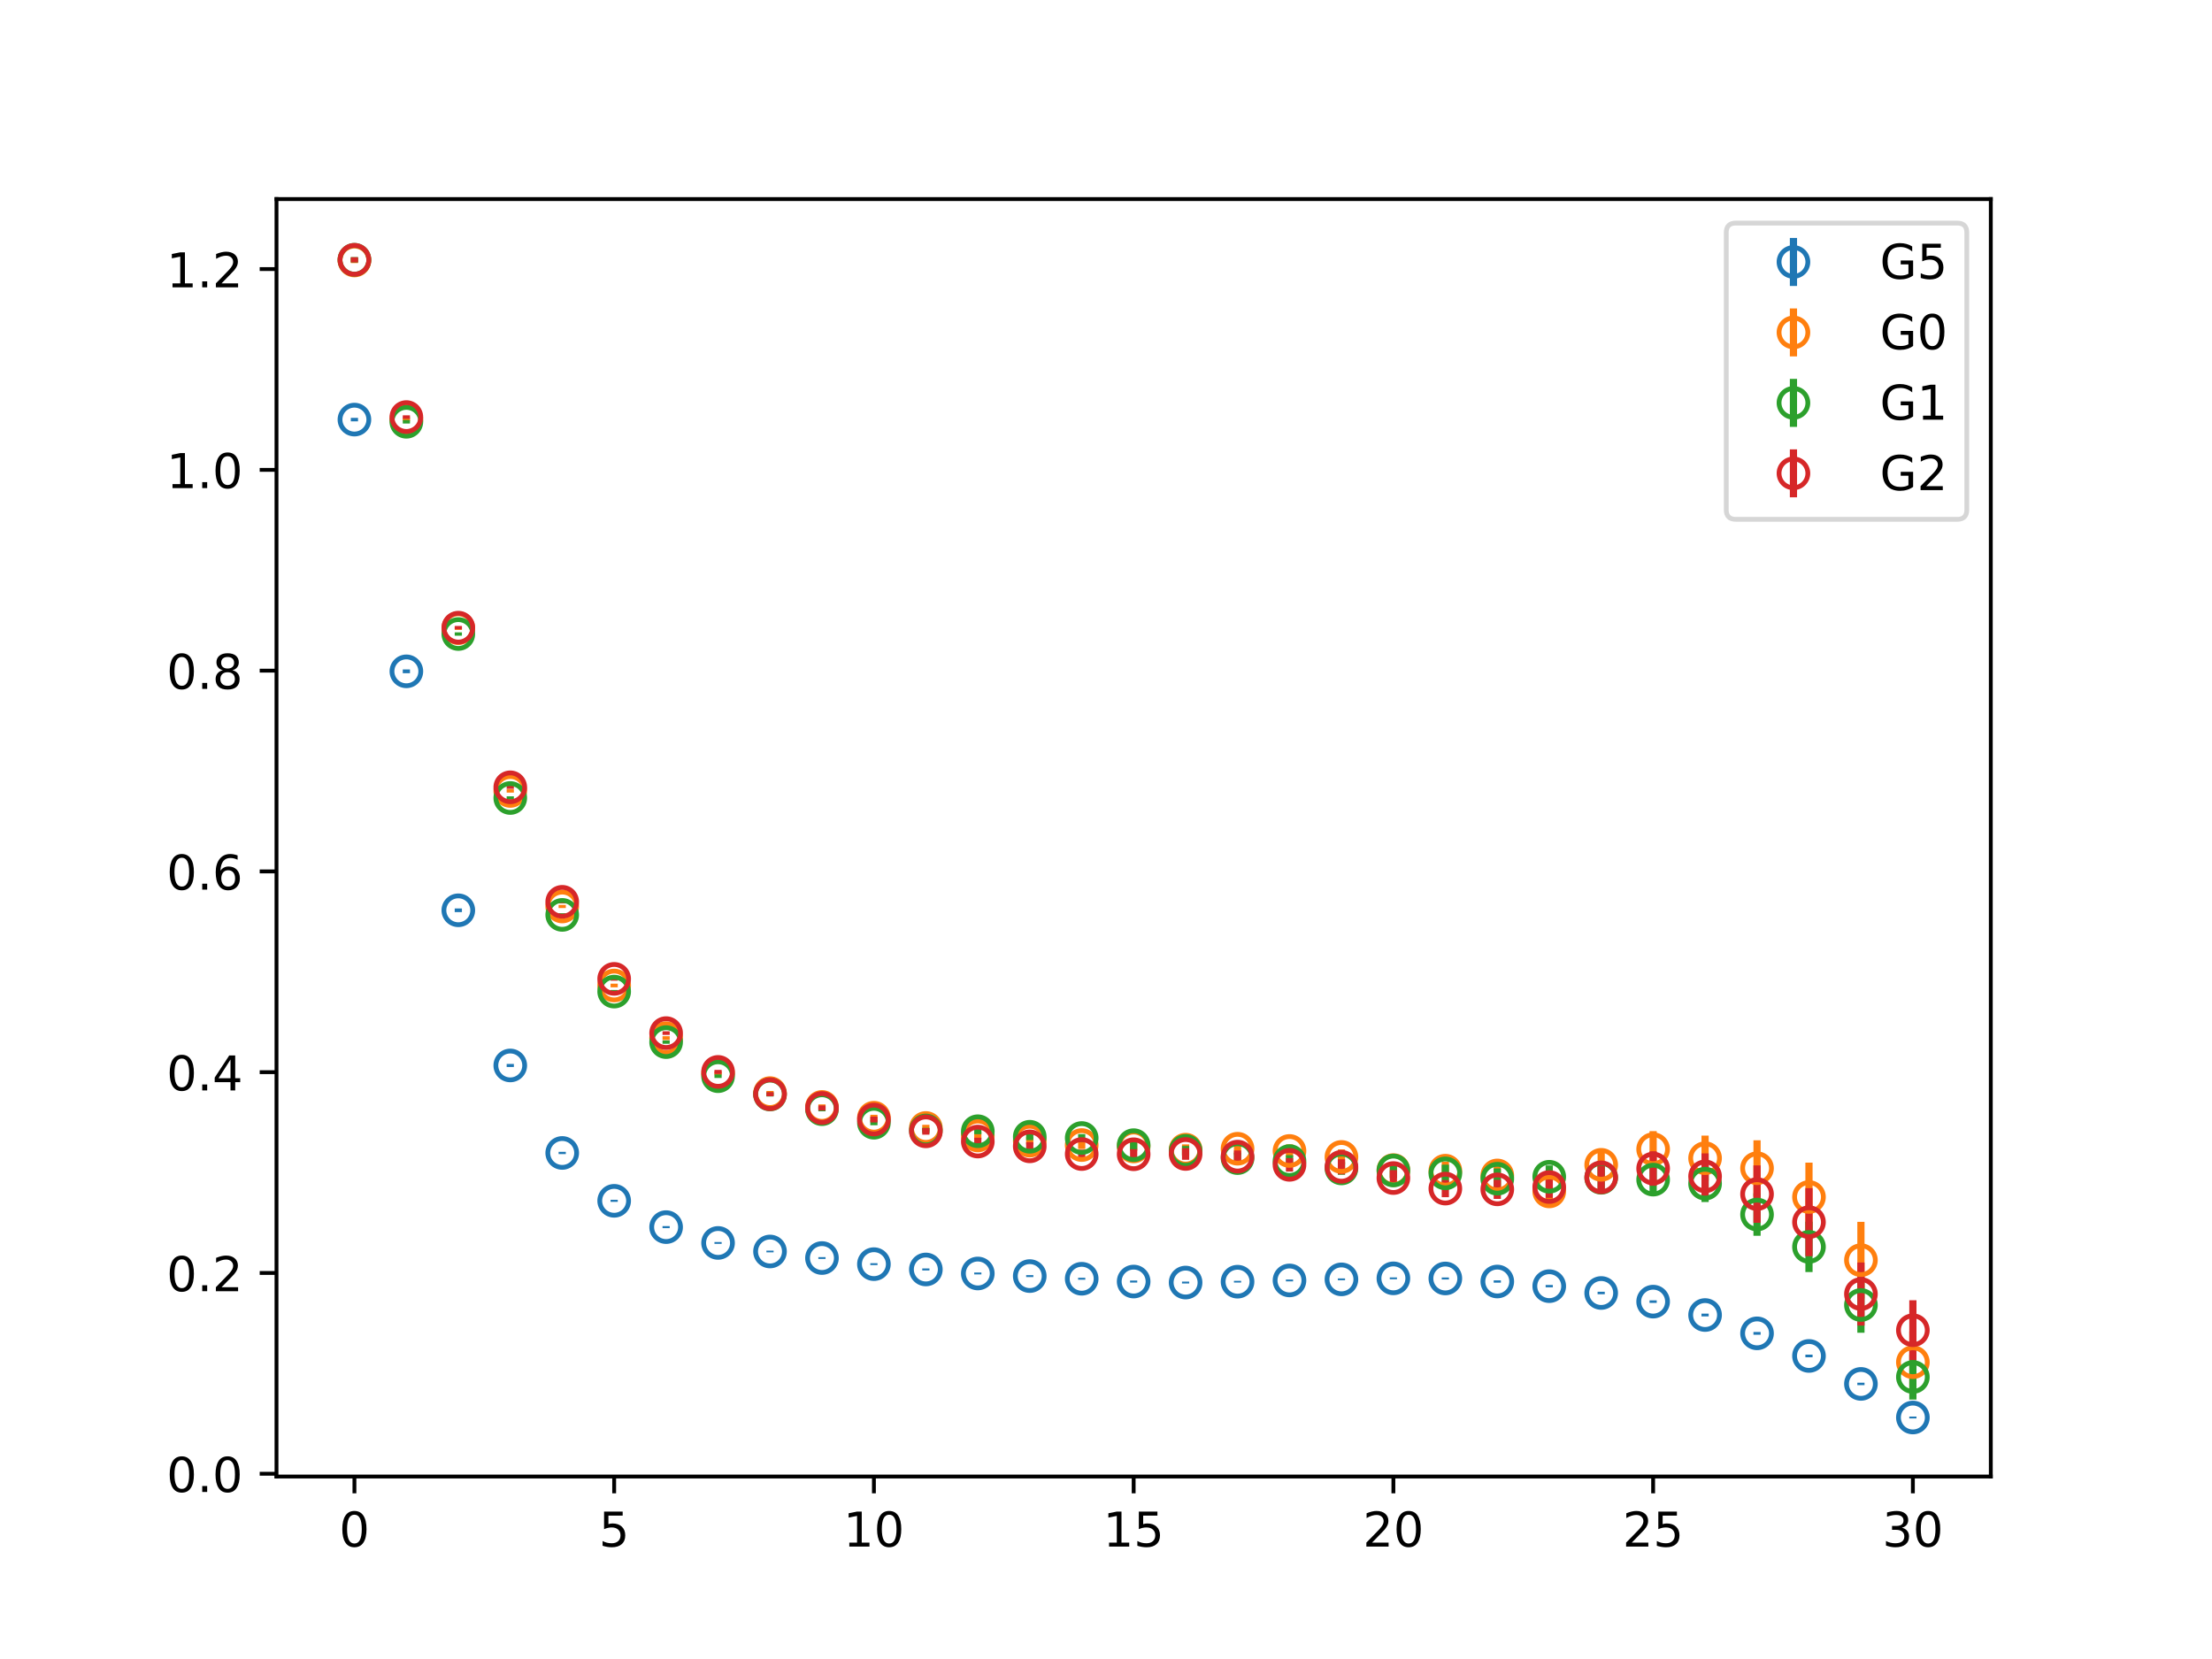 <?xml version="1.0" encoding="utf-8" standalone="no"?>
<!DOCTYPE svg PUBLIC "-//W3C//DTD SVG 1.1//EN"
  "http://www.w3.org/Graphics/SVG/1.1/DTD/svg11.dtd">
<!-- Created with matplotlib (https://matplotlib.org/) -->
<svg height="345.6pt" version="1.1" viewBox="0 0 460.8 345.6" width="460.8pt" xmlns="http://www.w3.org/2000/svg" xmlns:xlink="http://www.w3.org/1999/xlink">
 <defs>
  <style type="text/css">
*{stroke-linecap:butt;stroke-linejoin:round;}
  </style>
 </defs>
 <g id="figure_1">
  <g id="patch_1">
   <path d="M 0 345.6 
L 460.8 345.6 
L 460.8 0 
L 0 0 
z
" style="fill:#ffffff;"/>
  </g>
  <g id="axes_1">
   <g id="patch_2">
    <path d="M 57.6 307.584 
L 414.72 307.584 
L 414.72 41.472 
L 57.6 41.472 
z
" style="fill:#ffffff;"/>
   </g>
   <g id="matplotlib.axis_1">
    <g id="xtick_1">
     <g id="line2d_1">
      <defs>
       <path d="M 0 0 
L 0 3.5 
" id="mb544a6d731" style="stroke:#000000;stroke-width:0.8;"/>
      </defs>
      <g>
       <use style="stroke:#000000;stroke-width:0.8;" x="73.833" xlink:href="#mb544a6d731" y="307.584"/>
      </g>
     </g>
     <g id="text_1">
      <!-- 0 -->
      <defs>
       <path d="M 31.781 66.406 
Q 24.172 66.406 20.328 58.906 
Q 16.5 51.422 16.5 36.375 
Q 16.5 21.391 20.328 13.891 
Q 24.172 6.391 31.781 6.391 
Q 39.453 6.391 43.281 13.891 
Q 47.125 21.391 47.125 36.375 
Q 47.125 51.422 43.281 58.906 
Q 39.453 66.406 31.781 66.406 
z
M 31.781 74.219 
Q 44.047 74.219 50.516 64.516 
Q 56.984 54.828 56.984 36.375 
Q 56.984 17.969 50.516 8.266 
Q 44.047 -1.422 31.781 -1.422 
Q 19.531 -1.422 13.062 8.266 
Q 6.594 17.969 6.594 36.375 
Q 6.594 54.828 13.062 64.516 
Q 19.531 74.219 31.781 74.219 
z
" id="DejaVuSans-48"/>
      </defs>
      <g transform="translate(70.651 322.182)scale(0.1 -0.1)">
       <use xlink:href="#DejaVuSans-48"/>
      </g>
     </g>
    </g>
    <g id="xtick_2">
     <g id="line2d_2">
      <g>
       <use style="stroke:#000000;stroke-width:0.8;" x="127.942" xlink:href="#mb544a6d731" y="307.584"/>
      </g>
     </g>
     <g id="text_2">
      <!-- 5 -->
      <defs>
       <path d="M 10.797 72.906 
L 49.516 72.906 
L 49.516 64.594 
L 19.828 64.594 
L 19.828 46.734 
Q 21.969 47.469 24.109 47.828 
Q 26.266 48.188 28.422 48.188 
Q 40.625 48.188 47.75 41.5 
Q 54.891 34.812 54.891 23.391 
Q 54.891 11.625 47.562 5.094 
Q 40.234 -1.422 26.906 -1.422 
Q 22.312 -1.422 17.547 -0.641 
Q 12.797 0.141 7.719 1.703 
L 7.719 11.625 
Q 12.109 9.234 16.797 8.062 
Q 21.484 6.891 26.703 6.891 
Q 35.156 6.891 40.078 11.328 
Q 45.016 15.766 45.016 23.391 
Q 45.016 31 40.078 35.438 
Q 35.156 39.891 26.703 39.891 
Q 22.75 39.891 18.812 39.016 
Q 14.891 38.141 10.797 36.281 
z
" id="DejaVuSans-53"/>
      </defs>
      <g transform="translate(124.761 322.182)scale(0.1 -0.1)">
       <use xlink:href="#DejaVuSans-53"/>
      </g>
     </g>
    </g>
    <g id="xtick_3">
     <g id="line2d_3">
      <g>
       <use style="stroke:#000000;stroke-width:0.8;" x="182.051" xlink:href="#mb544a6d731" y="307.584"/>
      </g>
     </g>
     <g id="text_3">
      <!-- 10 -->
      <defs>
       <path d="M 12.406 8.297 
L 28.516 8.297 
L 28.516 63.922 
L 10.984 60.406 
L 10.984 69.391 
L 28.422 72.906 
L 38.281 72.906 
L 38.281 8.297 
L 54.391 8.297 
L 54.391 0 
L 12.406 0 
z
" id="DejaVuSans-49"/>
      </defs>
      <g transform="translate(175.688 322.182)scale(0.1 -0.1)">
       <use xlink:href="#DejaVuSans-49"/>
       <use x="63.623" xlink:href="#DejaVuSans-48"/>
      </g>
     </g>
    </g>
    <g id="xtick_4">
     <g id="line2d_4">
      <g>
       <use style="stroke:#000000;stroke-width:0.8;" x="236.16" xlink:href="#mb544a6d731" y="307.584"/>
      </g>
     </g>
     <g id="text_4">
      <!-- 15 -->
      <g transform="translate(229.798 322.182)scale(0.1 -0.1)">
       <use xlink:href="#DejaVuSans-49"/>
       <use x="63.623" xlink:href="#DejaVuSans-53"/>
      </g>
     </g>
    </g>
    <g id="xtick_5">
     <g id="line2d_5">
      <g>
       <use style="stroke:#000000;stroke-width:0.8;" x="290.269" xlink:href="#mb544a6d731" y="307.584"/>
      </g>
     </g>
     <g id="text_5">
      <!-- 20 -->
      <defs>
       <path d="M 19.188 8.297 
L 53.609 8.297 
L 53.609 0 
L 7.328 0 
L 7.328 8.297 
Q 12.938 14.109 22.625 23.891 
Q 32.328 33.688 34.812 36.531 
Q 39.547 41.844 41.422 45.531 
Q 43.312 49.219 43.312 52.781 
Q 43.312 58.594 39.234 62.25 
Q 35.156 65.922 28.609 65.922 
Q 23.969 65.922 18.812 64.312 
Q 13.672 62.703 7.812 59.422 
L 7.812 69.391 
Q 13.766 71.781 18.938 73 
Q 24.125 74.219 28.422 74.219 
Q 39.75 74.219 46.484 68.547 
Q 53.219 62.891 53.219 53.422 
Q 53.219 48.922 51.531 44.891 
Q 49.859 40.875 45.406 35.406 
Q 44.188 33.984 37.641 27.219 
Q 31.109 20.453 19.188 8.297 
z
" id="DejaVuSans-50"/>
      </defs>
      <g transform="translate(283.907 322.182)scale(0.1 -0.1)">
       <use xlink:href="#DejaVuSans-50"/>
       <use x="63.623" xlink:href="#DejaVuSans-48"/>
      </g>
     </g>
    </g>
    <g id="xtick_6">
     <g id="line2d_6">
      <g>
       <use style="stroke:#000000;stroke-width:0.8;" x="344.378" xlink:href="#mb544a6d731" y="307.584"/>
      </g>
     </g>
     <g id="text_6">
      <!-- 25 -->
      <g transform="translate(338.016 322.182)scale(0.1 -0.1)">
       <use xlink:href="#DejaVuSans-50"/>
       <use x="63.623" xlink:href="#DejaVuSans-53"/>
      </g>
     </g>
    </g>
    <g id="xtick_7">
     <g id="line2d_7">
      <g>
       <use style="stroke:#000000;stroke-width:0.8;" x="398.487" xlink:href="#mb544a6d731" y="307.584"/>
      </g>
     </g>
     <g id="text_7">
      <!-- 30 -->
      <defs>
       <path d="M 40.578 39.312 
Q 47.656 37.797 51.625 33 
Q 55.609 28.219 55.609 21.188 
Q 55.609 10.406 48.188 4.484 
Q 40.766 -1.422 27.094 -1.422 
Q 22.516 -1.422 17.656 -0.516 
Q 12.797 0.391 7.625 2.203 
L 7.625 11.719 
Q 11.719 9.328 16.594 8.109 
Q 21.484 6.891 26.812 6.891 
Q 36.078 6.891 40.938 10.547 
Q 45.797 14.203 45.797 21.188 
Q 45.797 27.641 41.281 31.266 
Q 36.766 34.906 28.719 34.906 
L 20.219 34.906 
L 20.219 43.016 
L 29.109 43.016 
Q 36.375 43.016 40.234 45.922 
Q 44.094 48.828 44.094 54.297 
Q 44.094 59.906 40.109 62.906 
Q 36.141 65.922 28.719 65.922 
Q 24.656 65.922 20.016 65.031 
Q 15.375 64.156 9.812 62.312 
L 9.812 71.094 
Q 15.438 72.656 20.344 73.438 
Q 25.25 74.219 29.594 74.219 
Q 40.828 74.219 47.359 69.109 
Q 53.906 64.016 53.906 55.328 
Q 53.906 49.266 50.438 45.094 
Q 46.969 40.922 40.578 39.312 
z
" id="DejaVuSans-51"/>
      </defs>
      <g transform="translate(392.125 322.182)scale(0.1 -0.1)">
       <use xlink:href="#DejaVuSans-51"/>
       <use x="63.623" xlink:href="#DejaVuSans-48"/>
      </g>
     </g>
    </g>
   </g>
   <g id="matplotlib.axis_2">
    <g id="ytick_1">
     <g id="line2d_8">
      <defs>
       <path d="M 0 0 
L -3.5 0 
" id="mc91fef00c9" style="stroke:#000000;stroke-width:0.8;"/>
      </defs>
      <g>
       <use style="stroke:#000000;stroke-width:0.8;" x="57.6" xlink:href="#mc91fef00c9" y="307.005"/>
      </g>
     </g>
     <g id="text_8">
      <!-- 0.0 -->
      <defs>
       <path d="M 10.688 12.406 
L 21 12.406 
L 21 0 
L 10.688 0 
z
" id="DejaVuSans-46"/>
      </defs>
      <g transform="translate(34.697 310.804)scale(0.1 -0.1)">
       <use xlink:href="#DejaVuSans-48"/>
       <use x="63.623" xlink:href="#DejaVuSans-46"/>
       <use x="95.41" xlink:href="#DejaVuSans-48"/>
      </g>
     </g>
    </g>
    <g id="ytick_2">
     <g id="line2d_9">
      <g>
       <use style="stroke:#000000;stroke-width:0.8;" x="57.6" xlink:href="#mc91fef00c9" y="265.18"/>
      </g>
     </g>
     <g id="text_9">
      <!-- 0.2 -->
      <g transform="translate(34.697 268.979)scale(0.1 -0.1)">
       <use xlink:href="#DejaVuSans-48"/>
       <use x="63.623" xlink:href="#DejaVuSans-46"/>
       <use x="95.41" xlink:href="#DejaVuSans-50"/>
      </g>
     </g>
    </g>
    <g id="ytick_3">
     <g id="line2d_10">
      <g>
       <use style="stroke:#000000;stroke-width:0.8;" x="57.6" xlink:href="#mc91fef00c9" y="223.355"/>
      </g>
     </g>
     <g id="text_10">
      <!-- 0.4 -->
      <defs>
       <path d="M 37.797 64.312 
L 12.891 25.391 
L 37.797 25.391 
z
M 35.203 72.906 
L 47.609 72.906 
L 47.609 25.391 
L 58.016 25.391 
L 58.016 17.188 
L 47.609 17.188 
L 47.609 0 
L 37.797 0 
L 37.797 17.188 
L 4.891 17.188 
L 4.891 26.703 
z
" id="DejaVuSans-52"/>
      </defs>
      <g transform="translate(34.697 227.154)scale(0.1 -0.1)">
       <use xlink:href="#DejaVuSans-48"/>
       <use x="63.623" xlink:href="#DejaVuSans-46"/>
       <use x="95.41" xlink:href="#DejaVuSans-52"/>
      </g>
     </g>
    </g>
    <g id="ytick_4">
     <g id="line2d_11">
      <g>
       <use style="stroke:#000000;stroke-width:0.8;" x="57.6" xlink:href="#mc91fef00c9" y="181.53"/>
      </g>
     </g>
     <g id="text_11">
      <!-- 0.6 -->
      <defs>
       <path d="M 33.016 40.375 
Q 26.375 40.375 22.484 35.828 
Q 18.609 31.297 18.609 23.391 
Q 18.609 15.531 22.484 10.953 
Q 26.375 6.391 33.016 6.391 
Q 39.656 6.391 43.531 10.953 
Q 47.406 15.531 47.406 23.391 
Q 47.406 31.297 43.531 35.828 
Q 39.656 40.375 33.016 40.375 
z
M 52.594 71.297 
L 52.594 62.312 
Q 48.875 64.062 45.094 64.984 
Q 41.312 65.922 37.594 65.922 
Q 27.828 65.922 22.672 59.328 
Q 17.531 52.734 16.797 39.406 
Q 19.672 43.656 24.016 45.922 
Q 28.375 48.188 33.594 48.188 
Q 44.578 48.188 50.953 41.516 
Q 57.328 34.859 57.328 23.391 
Q 57.328 12.156 50.688 5.359 
Q 44.047 -1.422 33.016 -1.422 
Q 20.359 -1.422 13.672 8.266 
Q 6.984 17.969 6.984 36.375 
Q 6.984 53.656 15.188 63.938 
Q 23.391 74.219 37.203 74.219 
Q 40.922 74.219 44.703 73.484 
Q 48.484 72.75 52.594 71.297 
z
" id="DejaVuSans-54"/>
      </defs>
      <g transform="translate(34.697 185.329)scale(0.1 -0.1)">
       <use xlink:href="#DejaVuSans-48"/>
       <use x="63.623" xlink:href="#DejaVuSans-46"/>
       <use x="95.41" xlink:href="#DejaVuSans-54"/>
      </g>
     </g>
    </g>
    <g id="ytick_5">
     <g id="line2d_12">
      <g>
       <use style="stroke:#000000;stroke-width:0.8;" x="57.6" xlink:href="#mc91fef00c9" y="139.705"/>
      </g>
     </g>
     <g id="text_12">
      <!-- 0.8 -->
      <defs>
       <path d="M 31.781 34.625 
Q 24.75 34.625 20.719 30.859 
Q 16.703 27.094 16.703 20.516 
Q 16.703 13.922 20.719 10.156 
Q 24.75 6.391 31.781 6.391 
Q 38.812 6.391 42.859 10.172 
Q 46.922 13.969 46.922 20.516 
Q 46.922 27.094 42.891 30.859 
Q 38.875 34.625 31.781 34.625 
z
M 21.922 38.812 
Q 15.578 40.375 12.031 44.719 
Q 8.5 49.078 8.5 55.328 
Q 8.5 64.062 14.719 69.141 
Q 20.953 74.219 31.781 74.219 
Q 42.672 74.219 48.875 69.141 
Q 55.078 64.062 55.078 55.328 
Q 55.078 49.078 51.531 44.719 
Q 48 40.375 41.703 38.812 
Q 48.828 37.156 52.797 32.312 
Q 56.781 27.484 56.781 20.516 
Q 56.781 9.906 50.312 4.234 
Q 43.844 -1.422 31.781 -1.422 
Q 19.734 -1.422 13.25 4.234 
Q 6.781 9.906 6.781 20.516 
Q 6.781 27.484 10.781 32.312 
Q 14.797 37.156 21.922 38.812 
z
M 18.312 54.391 
Q 18.312 48.734 21.844 45.562 
Q 25.391 42.391 31.781 42.391 
Q 38.141 42.391 41.719 45.562 
Q 45.312 48.734 45.312 54.391 
Q 45.312 60.062 41.719 63.234 
Q 38.141 66.406 31.781 66.406 
Q 25.391 66.406 21.844 63.234 
Q 18.312 60.062 18.312 54.391 
z
" id="DejaVuSans-56"/>
      </defs>
      <g transform="translate(34.697 143.505)scale(0.1 -0.1)">
       <use xlink:href="#DejaVuSans-48"/>
       <use x="63.623" xlink:href="#DejaVuSans-46"/>
       <use x="95.41" xlink:href="#DejaVuSans-56"/>
      </g>
     </g>
    </g>
    <g id="ytick_6">
     <g id="line2d_13">
      <g>
       <use style="stroke:#000000;stroke-width:0.8;" x="57.6" xlink:href="#mc91fef00c9" y="97.881"/>
      </g>
     </g>
     <g id="text_13">
      <!-- 1.0 -->
      <g transform="translate(34.697 101.68)scale(0.1 -0.1)">
       <use xlink:href="#DejaVuSans-49"/>
       <use x="63.623" xlink:href="#DejaVuSans-46"/>
       <use x="95.41" xlink:href="#DejaVuSans-48"/>
      </g>
     </g>
    </g>
    <g id="ytick_7">
     <g id="line2d_14">
      <g>
       <use style="stroke:#000000;stroke-width:0.8;" x="57.6" xlink:href="#mc91fef00c9" y="56.056"/>
      </g>
     </g>
     <g id="text_14">
      <!-- 1.2 -->
      <g transform="translate(34.697 59.855)scale(0.1 -0.1)">
       <use xlink:href="#DejaVuSans-49"/>
       <use x="63.623" xlink:href="#DejaVuSans-46"/>
       <use x="95.41" xlink:href="#DejaVuSans-50"/>
      </g>
     </g>
    </g>
   </g>
   <g id="LineCollection_1">
    <path clip-path="url(#p92f1cb63c9)" d="M 73.833 87.775 
L 73.833 87.045 
" style="fill:none;stroke:#1f77b4;stroke-width:1.5;"/>
    <path clip-path="url(#p92f1cb63c9)" d="M 84.655 140.245 
L 84.655 139.454 
" style="fill:none;stroke:#1f77b4;stroke-width:1.5;"/>
    <path clip-path="url(#p92f1cb63c9)" d="M 95.476 190.01 
L 95.476 189.249 
" style="fill:none;stroke:#1f77b4;stroke-width:1.5;"/>
    <path clip-path="url(#p92f1cb63c9)" d="M 106.298 222.273 
L 106.298 221.634 
" style="fill:none;stroke:#1f77b4;stroke-width:1.5;"/>
    <path clip-path="url(#p92f1cb63c9)" d="M 117.12 240.42 
L 117.12 239.942 
" style="fill:none;stroke:#1f77b4;stroke-width:1.5;"/>
    <path clip-path="url(#p92f1cb63c9)" d="M 127.942 250.367 
L 127.942 249.934 
" style="fill:none;stroke:#1f77b4;stroke-width:1.5;"/>
    <path clip-path="url(#p92f1cb63c9)" d="M 138.764 255.843 
L 138.764 255.417 
" style="fill:none;stroke:#1f77b4;stroke-width:1.5;"/>
    <path clip-path="url(#p92f1cb63c9)" d="M 149.585 259.119 
L 149.585 258.734 
" style="fill:none;stroke:#1f77b4;stroke-width:1.5;"/>
    <path clip-path="url(#p92f1cb63c9)" d="M 160.407 260.888 
L 160.407 260.526 
" style="fill:none;stroke:#1f77b4;stroke-width:1.5;"/>
    <path clip-path="url(#p92f1cb63c9)" d="M 171.229 262.265 
L 171.229 261.88 
" style="fill:none;stroke:#1f77b4;stroke-width:1.5;"/>
    <path clip-path="url(#p92f1cb63c9)" d="M 182.051 263.545 
L 182.051 263.146 
" style="fill:none;stroke:#1f77b4;stroke-width:1.5;"/>
    <path clip-path="url(#p92f1cb63c9)" d="M 192.873 264.658 
L 192.873 264.245 
" style="fill:none;stroke:#1f77b4;stroke-width:1.5;"/>
    <path clip-path="url(#p92f1cb63c9)" d="M 203.695 265.486 
L 203.695 265.092 
" style="fill:none;stroke:#1f77b4;stroke-width:1.5;"/>
    <path clip-path="url(#p92f1cb63c9)" d="M 214.516 266.033 
L 214.516 265.629 
" style="fill:none;stroke:#1f77b4;stroke-width:1.5;"/>
    <path clip-path="url(#p92f1cb63c9)" d="M 225.338 266.591 
L 225.338 266.184 
" style="fill:none;stroke:#1f77b4;stroke-width:1.5;"/>
    <path clip-path="url(#p92f1cb63c9)" d="M 236.16 267.175 
L 236.16 266.763 
" style="fill:none;stroke:#1f77b4;stroke-width:1.5;"/>
    <path clip-path="url(#p92f1cb63c9)" d="M 246.982 267.378 
L 246.982 266.979 
" style="fill:none;stroke:#1f77b4;stroke-width:1.5;"/>
    <path clip-path="url(#p92f1cb63c9)" d="M 257.804 267.181 
L 257.804 266.817 
" style="fill:none;stroke:#1f77b4;stroke-width:1.5;"/>
    <path clip-path="url(#p92f1cb63c9)" d="M 268.625 266.926 
L 268.625 266.547 
" style="fill:none;stroke:#1f77b4;stroke-width:1.5;"/>
    <path clip-path="url(#p92f1cb63c9)" d="M 279.447 266.704 
L 279.447 266.324 
" style="fill:none;stroke:#1f77b4;stroke-width:1.5;"/>
    <path clip-path="url(#p92f1cb63c9)" d="M 290.269 266.495 
L 290.269 266.107 
" style="fill:none;stroke:#1f77b4;stroke-width:1.5;"/>
    <path clip-path="url(#p92f1cb63c9)" d="M 301.091 266.535 
L 301.091 266.117 
" style="fill:none;stroke:#1f77b4;stroke-width:1.5;"/>
    <path clip-path="url(#p92f1cb63c9)" d="M 311.913 267.197 
L 311.913 266.729 
" style="fill:none;stroke:#1f77b4;stroke-width:1.5;"/>
    <path clip-path="url(#p92f1cb63c9)" d="M 322.735 268.174 
L 322.735 267.686 
" style="fill:none;stroke:#1f77b4;stroke-width:1.5;"/>
    <path clip-path="url(#p92f1cb63c9)" d="M 333.556 269.607 
L 333.556 269.1 
" style="fill:none;stroke:#1f77b4;stroke-width:1.5;"/>
    <path clip-path="url(#p92f1cb63c9)" d="M 344.378 271.417 
L 344.378 270.89 
" style="fill:none;stroke:#1f77b4;stroke-width:1.5;"/>
    <path clip-path="url(#p92f1cb63c9)" d="M 355.2 274.232 
L 355.2 273.655 
" style="fill:none;stroke:#1f77b4;stroke-width:1.5;"/>
    <path clip-path="url(#p92f1cb63c9)" d="M 366.022 278.048 
L 366.022 277.469 
" style="fill:none;stroke:#1f77b4;stroke-width:1.5;"/>
    <path clip-path="url(#p92f1cb63c9)" d="M 376.844 282.744 
L 376.844 282.189 
" style="fill:none;stroke:#1f77b4;stroke-width:1.5;"/>
    <path clip-path="url(#p92f1cb63c9)" d="M 387.665 288.543 
L 387.665 288.04 
" style="fill:none;stroke:#1f77b4;stroke-width:1.5;"/>
    <path clip-path="url(#p92f1cb63c9)" d="M 398.487 295.488 
L 398.487 295.097 
" style="fill:none;stroke:#1f77b4;stroke-width:1.5;"/>
   </g>
   <g id="LineCollection_2">
    <path clip-path="url(#p92f1cb63c9)" d="M 73.833 54.808 
L 73.833 53.722 
" style="fill:none;stroke:#ff7f0e;stroke-width:1.5;"/>
    <path clip-path="url(#p92f1cb63c9)" d="M 84.655 87.705 
L 84.655 86.984 
" style="fill:none;stroke:#ff7f0e;stroke-width:1.5;"/>
    <path clip-path="url(#p92f1cb63c9)" d="M 95.476 131.215 
L 95.476 130.507 
" style="fill:none;stroke:#ff7f0e;stroke-width:1.5;"/>
    <path clip-path="url(#p92f1cb63c9)" d="M 106.298 165.109 
L 106.298 164.428 
" style="fill:none;stroke:#ff7f0e;stroke-width:1.5;"/>
    <path clip-path="url(#p92f1cb63c9)" d="M 117.12 189.167 
L 117.12 188.507 
" style="fill:none;stroke:#ff7f0e;stroke-width:1.5;"/>
    <path clip-path="url(#p92f1cb63c9)" d="M 127.942 205.675 
L 127.942 204.921 
" style="fill:none;stroke:#ff7f0e;stroke-width:1.5;"/>
    <path clip-path="url(#p92f1cb63c9)" d="M 138.764 216.655 
L 138.764 215.869 
" style="fill:none;stroke:#ff7f0e;stroke-width:1.5;"/>
    <path clip-path="url(#p92f1cb63c9)" d="M 149.585 223.998 
L 149.585 223.167 
" style="fill:none;stroke:#ff7f0e;stroke-width:1.5;"/>
    <path clip-path="url(#p92f1cb63c9)" d="M 160.407 228.169 
L 160.407 227.263 
" style="fill:none;stroke:#ff7f0e;stroke-width:1.5;"/>
    <path clip-path="url(#p92f1cb63c9)" d="M 171.229 231.109 
L 171.229 230.073 
" style="fill:none;stroke:#ff7f0e;stroke-width:1.5;"/>
    <path clip-path="url(#p92f1cb63c9)" d="M 182.051 233.441 
L 182.051 232.237 
" style="fill:none;stroke:#ff7f0e;stroke-width:1.5;"/>
    <path clip-path="url(#p92f1cb63c9)" d="M 192.873 235.64 
L 192.873 234.318 
" style="fill:none;stroke:#ff7f0e;stroke-width:1.5;"/>
    <path clip-path="url(#p92f1cb63c9)" d="M 203.695 237.273 
L 203.695 235.799 
" style="fill:none;stroke:#ff7f0e;stroke-width:1.5;"/>
    <path clip-path="url(#p92f1cb63c9)" d="M 214.516 238.396 
L 214.516 236.841 
" style="fill:none;stroke:#ff7f0e;stroke-width:1.5;"/>
    <path clip-path="url(#p92f1cb63c9)" d="M 225.338 239.364 
L 225.338 237.707 
" style="fill:none;stroke:#ff7f0e;stroke-width:1.5;"/>
    <path clip-path="url(#p92f1cb63c9)" d="M 236.16 239.756 
L 236.16 237.888 
" style="fill:none;stroke:#ff7f0e;stroke-width:1.5;"/>
    <path clip-path="url(#p92f1cb63c9)" d="M 246.982 240.589 
L 246.982 238.405 
" style="fill:none;stroke:#ff7f0e;stroke-width:1.5;"/>
    <path clip-path="url(#p92f1cb63c9)" d="M 257.804 240.585 
L 257.804 238.022 
" style="fill:none;stroke:#ff7f0e;stroke-width:1.5;"/>
    <path clip-path="url(#p92f1cb63c9)" d="M 268.625 241.131 
L 268.625 238.404 
" style="fill:none;stroke:#ff7f0e;stroke-width:1.5;"/>
    <path clip-path="url(#p92f1cb63c9)" d="M 279.447 242.582 
L 279.447 239.439 
" style="fill:none;stroke:#ff7f0e;stroke-width:1.5;"/>
    <path clip-path="url(#p92f1cb63c9)" d="M 290.269 245.435 
L 290.269 242.07 
" style="fill:none;stroke:#ff7f0e;stroke-width:1.5;"/>
    <path clip-path="url(#p92f1cb63c9)" d="M 301.091 245.742 
L 301.091 242.014 
" style="fill:none;stroke:#ff7f0e;stroke-width:1.5;"/>
    <path clip-path="url(#p92f1cb63c9)" d="M 311.913 247.041 
L 311.913 242.694 
" style="fill:none;stroke:#ff7f0e;stroke-width:1.5;"/>
    <path clip-path="url(#p92f1cb63c9)" d="M 322.735 250.579 
L 322.735 245.808 
" style="fill:none;stroke:#ff7f0e;stroke-width:1.5;"/>
    <path clip-path="url(#p92f1cb63c9)" d="M 333.556 245.549 
L 333.556 239.758 
" style="fill:none;stroke:#ff7f0e;stroke-width:1.5;"/>
    <path clip-path="url(#p92f1cb63c9)" d="M 344.378 243.158 
L 344.378 235.629 
" style="fill:none;stroke:#ff7f0e;stroke-width:1.5;"/>
    <path clip-path="url(#p92f1cb63c9)" d="M 355.2 245.98 
L 355.2 236.565 
" style="fill:none;stroke:#ff7f0e;stroke-width:1.5;"/>
    <path clip-path="url(#p92f1cb63c9)" d="M 366.022 249.186 
L 366.022 237.534 
" style="fill:none;stroke:#ff7f0e;stroke-width:1.5;"/>
    <path clip-path="url(#p92f1cb63c9)" d="M 376.844 256.517 
L 376.844 242.193 
" style="fill:none;stroke:#ff7f0e;stroke-width:1.5;"/>
    <path clip-path="url(#p92f1cb63c9)" d="M 387.665 270.493 
L 387.665 254.535 
" style="fill:none;stroke:#ff7f0e;stroke-width:1.5;"/>
    <path clip-path="url(#p92f1cb63c9)" d="M 398.487 290.198 
L 398.487 277.342 
" style="fill:none;stroke:#ff7f0e;stroke-width:1.5;"/>
   </g>
   <g id="LineCollection_3">
    <path clip-path="url(#p92f1cb63c9)" d="M 73.833 54.661 
L 73.833 53.568 
" style="fill:none;stroke:#2ca02c;stroke-width:1.5;"/>
    <path clip-path="url(#p92f1cb63c9)" d="M 84.655 88.231 
L 84.655 87.499 
" style="fill:none;stroke:#2ca02c;stroke-width:1.5;"/>
    <path clip-path="url(#p92f1cb63c9)" d="M 95.476 132.432 
L 95.476 131.722 
" style="fill:none;stroke:#2ca02c;stroke-width:1.5;"/>
    <path clip-path="url(#p92f1cb63c9)" d="M 106.298 166.584 
L 106.298 165.89 
" style="fill:none;stroke:#2ca02c;stroke-width:1.5;"/>
    <path clip-path="url(#p92f1cb63c9)" d="M 117.12 190.932 
L 117.12 190.243 
" style="fill:none;stroke:#2ca02c;stroke-width:1.5;"/>
    <path clip-path="url(#p92f1cb63c9)" d="M 127.942 206.907 
L 127.942 206.229 
" style="fill:none;stroke:#2ca02c;stroke-width:1.5;"/>
    <path clip-path="url(#p92f1cb63c9)" d="M 138.764 217.432 
L 138.764 216.75 
" style="fill:none;stroke:#2ca02c;stroke-width:1.5;"/>
    <path clip-path="url(#p92f1cb63c9)" d="M 149.585 224.565 
L 149.585 223.813 
" style="fill:none;stroke:#2ca02c;stroke-width:1.5;"/>
    <path clip-path="url(#p92f1cb63c9)" d="M 160.407 228.421 
L 160.407 227.588 
" style="fill:none;stroke:#2ca02c;stroke-width:1.5;"/>
    <path clip-path="url(#p92f1cb63c9)" d="M 171.229 231.5 
L 171.229 230.625 
" style="fill:none;stroke:#2ca02c;stroke-width:1.5;"/>
    <path clip-path="url(#p92f1cb63c9)" d="M 182.051 234.404 
L 182.051 233.366 
" style="fill:none;stroke:#2ca02c;stroke-width:1.5;"/>
    <path clip-path="url(#p92f1cb63c9)" d="M 192.873 236.053 
L 192.873 234.945 
" style="fill:none;stroke:#2ca02c;stroke-width:1.5;"/>
    <path clip-path="url(#p92f1cb63c9)" d="M 203.695 236.268 
L 203.695 235.043 
" style="fill:none;stroke:#2ca02c;stroke-width:1.5;"/>
    <path clip-path="url(#p92f1cb63c9)" d="M 214.516 237.496 
L 214.516 236.121 
" style="fill:none;stroke:#2ca02c;stroke-width:1.5;"/>
    <path clip-path="url(#p92f1cb63c9)" d="M 225.338 237.888 
L 225.338 236.253 
" style="fill:none;stroke:#2ca02c;stroke-width:1.5;"/>
    <path clip-path="url(#p92f1cb63c9)" d="M 236.16 239.474 
L 236.16 237.645 
" style="fill:none;stroke:#2ca02c;stroke-width:1.5;"/>
    <path clip-path="url(#p92f1cb63c9)" d="M 246.982 240.781 
L 246.982 238.733 
" style="fill:none;stroke:#2ca02c;stroke-width:1.5;"/>
    <path clip-path="url(#p92f1cb63c9)" d="M 257.804 242.369 
L 257.804 240.138 
" style="fill:none;stroke:#2ca02c;stroke-width:1.5;"/>
    <path clip-path="url(#p92f1cb63c9)" d="M 268.625 243.101 
L 268.625 240.643 
" style="fill:none;stroke:#2ca02c;stroke-width:1.5;"/>
    <path clip-path="url(#p92f1cb63c9)" d="M 279.447 244.731 
L 279.447 242.071 
" style="fill:none;stroke:#2ca02c;stroke-width:1.5;"/>
    <path clip-path="url(#p92f1cb63c9)" d="M 290.269 245.394 
L 290.269 242.268 
" style="fill:none;stroke:#2ca02c;stroke-width:1.5;"/>
    <path clip-path="url(#p92f1cb63c9)" d="M 301.091 246.249 
L 301.091 242.623 
" style="fill:none;stroke:#2ca02c;stroke-width:1.5;"/>
    <path clip-path="url(#p92f1cb63c9)" d="M 311.913 247.689 
L 311.913 243.414 
" style="fill:none;stroke:#2ca02c;stroke-width:1.5;"/>
    <path clip-path="url(#p92f1cb63c9)" d="M 322.735 247.493 
L 322.735 242.781 
" style="fill:none;stroke:#2ca02c;stroke-width:1.5;"/>
    <path clip-path="url(#p92f1cb63c9)" d="M 333.556 247.974 
L 333.556 242.722 
" style="fill:none;stroke:#2ca02c;stroke-width:1.5;"/>
    <path clip-path="url(#p92f1cb63c9)" d="M 344.378 248.833 
L 344.378 242.64 
" style="fill:none;stroke:#2ca02c;stroke-width:1.5;"/>
    <path clip-path="url(#p92f1cb63c9)" d="M 355.2 250.4 
L 355.2 242.756 
" style="fill:none;stroke:#2ca02c;stroke-width:1.5;"/>
    <path clip-path="url(#p92f1cb63c9)" d="M 366.022 257.432 
L 366.022 248.591 
" style="fill:none;stroke:#2ca02c;stroke-width:1.5;"/>
    <path clip-path="url(#p92f1cb63c9)" d="M 376.844 264.988 
L 376.844 254.512 
" style="fill:none;stroke:#2ca02c;stroke-width:1.5;"/>
    <path clip-path="url(#p92f1cb63c9)" d="M 387.665 277.632 
L 387.665 266.077 
" style="fill:none;stroke:#2ca02c;stroke-width:1.5;"/>
    <path clip-path="url(#p92f1cb63c9)" d="M 398.487 291.562 
L 398.487 282.153 
" style="fill:none;stroke:#2ca02c;stroke-width:1.5;"/>
   </g>
   <g id="LineCollection_4">
    <path clip-path="url(#p92f1cb63c9)" d="M 73.833 54.661 
L 73.833 53.584 
" style="fill:none;stroke:#d62728;stroke-width:1.5;"/>
    <path clip-path="url(#p92f1cb63c9)" d="M 84.655 87.241 
L 84.655 86.517 
" style="fill:none;stroke:#d62728;stroke-width:1.5;"/>
    <path clip-path="url(#p92f1cb63c9)" d="M 95.476 131.106 
L 95.476 130.404 
" style="fill:none;stroke:#d62728;stroke-width:1.5;"/>
    <path clip-path="url(#p92f1cb63c9)" d="M 106.298 164.341 
L 106.298 163.675 
" style="fill:none;stroke:#d62728;stroke-width:1.5;"/>
    <path clip-path="url(#p92f1cb63c9)" d="M 117.12 188.209 
L 117.12 187.516 
" style="fill:none;stroke:#d62728;stroke-width:1.5;"/>
    <path clip-path="url(#p92f1cb63c9)" d="M 127.942 204.294 
L 127.942 203.542 
" style="fill:none;stroke:#d62728;stroke-width:1.5;"/>
    <path clip-path="url(#p92f1cb63c9)" d="M 138.764 215.599 
L 138.764 214.832 
" style="fill:none;stroke:#d62728;stroke-width:1.5;"/>
    <path clip-path="url(#p92f1cb63c9)" d="M 149.585 223.716 
L 149.585 222.879 
" style="fill:none;stroke:#d62728;stroke-width:1.5;"/>
    <path clip-path="url(#p92f1cb63c9)" d="M 160.407 228.377 
L 160.407 227.517 
" style="fill:none;stroke:#d62728;stroke-width:1.5;"/>
    <path clip-path="url(#p92f1cb63c9)" d="M 171.229 231.329 
L 171.229 230.293 
" style="fill:none;stroke:#d62728;stroke-width:1.5;"/>
    <path clip-path="url(#p92f1cb63c9)" d="M 182.051 233.823 
L 182.051 232.612 
" style="fill:none;stroke:#d62728;stroke-width:1.5;"/>
    <path clip-path="url(#p92f1cb63c9)" d="M 192.873 236.37 
L 192.873 234.992 
" style="fill:none;stroke:#d62728;stroke-width:1.5;"/>
    <path clip-path="url(#p92f1cb63c9)" d="M 203.695 238.602 
L 203.695 237.013 
" style="fill:none;stroke:#d62728;stroke-width:1.5;"/>
    <path clip-path="url(#p92f1cb63c9)" d="M 214.516 239.669 
L 214.516 237.938 
" style="fill:none;stroke:#d62728;stroke-width:1.5;"/>
    <path clip-path="url(#p92f1cb63c9)" d="M 225.338 241.33 
L 225.338 239.488 
" style="fill:none;stroke:#d62728;stroke-width:1.5;"/>
    <path clip-path="url(#p92f1cb63c9)" d="M 236.16 241.516 
L 236.16 239.391 
" style="fill:none;stroke:#d62728;stroke-width:1.5;"/>
    <path clip-path="url(#p92f1cb63c9)" d="M 246.982 241.608 
L 246.982 239.175 
" style="fill:none;stroke:#d62728;stroke-width:1.5;"/>
    <path clip-path="url(#p92f1cb63c9)" d="M 257.804 242.231 
L 257.804 239.66 
" style="fill:none;stroke:#d62728;stroke-width:1.5;"/>
    <path clip-path="url(#p92f1cb63c9)" d="M 268.625 244.065 
L 268.625 241.247 
" style="fill:none;stroke:#d62728;stroke-width:1.5;"/>
    <path clip-path="url(#p92f1cb63c9)" d="M 279.447 244.638 
L 279.447 241.5 
" style="fill:none;stroke:#d62728;stroke-width:1.5;"/>
    <path clip-path="url(#p92f1cb63c9)" d="M 290.269 247.061 
L 290.269 243.758 
" style="fill:none;stroke:#d62728;stroke-width:1.5;"/>
    <path clip-path="url(#p92f1cb63c9)" d="M 301.091 249.393 
L 301.091 245.82 
" style="fill:none;stroke:#d62728;stroke-width:1.5;"/>
    <path clip-path="url(#p92f1cb63c9)" d="M 311.913 249.749 
L 311.913 245.777 
" style="fill:none;stroke:#d62728;stroke-width:1.5;"/>
    <path clip-path="url(#p92f1cb63c9)" d="M 322.735 249.537 
L 322.735 245.024 
" style="fill:none;stroke:#d62728;stroke-width:1.5;"/>
    <path clip-path="url(#p92f1cb63c9)" d="M 333.556 247.975 
L 333.556 242.54 
" style="fill:none;stroke:#d62728;stroke-width:1.5;"/>
    <path clip-path="url(#p92f1cb63c9)" d="M 344.378 247.017 
L 344.378 239.841 
" style="fill:none;stroke:#d62728;stroke-width:1.5;"/>
    <path clip-path="url(#p92f1cb63c9)" d="M 355.2 249.85 
L 355.2 240.273 
" style="fill:none;stroke:#d62728;stroke-width:1.5;"/>
    <path clip-path="url(#p92f1cb63c9)" d="M 366.022 254.731 
L 366.022 242.771 
" style="fill:none;stroke:#d62728;stroke-width:1.5;"/>
    <path clip-path="url(#p92f1cb63c9)" d="M 376.844 261.687 
L 376.844 247.518 
" style="fill:none;stroke:#d62728;stroke-width:1.5;"/>
    <path clip-path="url(#p92f1cb63c9)" d="M 387.665 276.145 
L 387.665 262.995 
" style="fill:none;stroke:#d62728;stroke-width:1.5;"/>
    <path clip-path="url(#p92f1cb63c9)" d="M 398.487 283.366 
L 398.487 270.861 
" style="fill:none;stroke:#d62728;stroke-width:1.5;"/>
   </g>
   <g id="line2d_15">
    <defs>
     <path d="M 0 3 
C 0.796 3 1.559 2.684 2.121 2.121 
C 2.684 1.559 3 0.796 3 0 
C 3 -0.796 2.684 -1.559 2.121 -2.121 
C 1.559 -2.684 0.796 -3 0 -3 
C -0.796 -3 -1.559 -2.684 -2.121 -2.121 
C -2.684 -1.559 -3 -0.796 -3 0 
C -3 0.796 -2.684 1.559 -2.121 2.121 
C -1.559 2.684 -0.796 3 0 3 
z
" id="m3a71e972d7" style="stroke:#1f77b4;"/>
    </defs>
    <g clip-path="url(#p92f1cb63c9)">
     <use style="fill-opacity:0;stroke:#1f77b4;" x="73.833" xlink:href="#m3a71e972d7" y="87.41"/>
     <use style="fill-opacity:0;stroke:#1f77b4;" x="84.655" xlink:href="#m3a71e972d7" y="139.85"/>
     <use style="fill-opacity:0;stroke:#1f77b4;" x="95.476" xlink:href="#m3a71e972d7" y="189.63"/>
     <use style="fill-opacity:0;stroke:#1f77b4;" x="106.298" xlink:href="#m3a71e972d7" y="221.954"/>
     <use style="fill-opacity:0;stroke:#1f77b4;" x="117.12" xlink:href="#m3a71e972d7" y="240.181"/>
     <use style="fill-opacity:0;stroke:#1f77b4;" x="127.942" xlink:href="#m3a71e972d7" y="250.151"/>
     <use style="fill-opacity:0;stroke:#1f77b4;" x="138.764" xlink:href="#m3a71e972d7" y="255.63"/>
     <use style="fill-opacity:0;stroke:#1f77b4;" x="149.585" xlink:href="#m3a71e972d7" y="258.927"/>
     <use style="fill-opacity:0;stroke:#1f77b4;" x="160.407" xlink:href="#m3a71e972d7" y="260.707"/>
     <use style="fill-opacity:0;stroke:#1f77b4;" x="171.229" xlink:href="#m3a71e972d7" y="262.073"/>
     <use style="fill-opacity:0;stroke:#1f77b4;" x="182.051" xlink:href="#m3a71e972d7" y="263.345"/>
     <use style="fill-opacity:0;stroke:#1f77b4;" x="192.873" xlink:href="#m3a71e972d7" y="264.452"/>
     <use style="fill-opacity:0;stroke:#1f77b4;" x="203.695" xlink:href="#m3a71e972d7" y="265.289"/>
     <use style="fill-opacity:0;stroke:#1f77b4;" x="214.516" xlink:href="#m3a71e972d7" y="265.831"/>
     <use style="fill-opacity:0;stroke:#1f77b4;" x="225.338" xlink:href="#m3a71e972d7" y="266.387"/>
     <use style="fill-opacity:0;stroke:#1f77b4;" x="236.16" xlink:href="#m3a71e972d7" y="266.969"/>
     <use style="fill-opacity:0;stroke:#1f77b4;" x="246.982" xlink:href="#m3a71e972d7" y="267.179"/>
     <use style="fill-opacity:0;stroke:#1f77b4;" x="257.804" xlink:href="#m3a71e972d7" y="266.999"/>
     <use style="fill-opacity:0;stroke:#1f77b4;" x="268.625" xlink:href="#m3a71e972d7" y="266.737"/>
     <use style="fill-opacity:0;stroke:#1f77b4;" x="279.447" xlink:href="#m3a71e972d7" y="266.514"/>
     <use style="fill-opacity:0;stroke:#1f77b4;" x="290.269" xlink:href="#m3a71e972d7" y="266.301"/>
     <use style="fill-opacity:0;stroke:#1f77b4;" x="301.091" xlink:href="#m3a71e972d7" y="266.326"/>
     <use style="fill-opacity:0;stroke:#1f77b4;" x="311.913" xlink:href="#m3a71e972d7" y="266.963"/>
     <use style="fill-opacity:0;stroke:#1f77b4;" x="322.735" xlink:href="#m3a71e972d7" y="267.93"/>
     <use style="fill-opacity:0;stroke:#1f77b4;" x="333.556" xlink:href="#m3a71e972d7" y="269.353"/>
     <use style="fill-opacity:0;stroke:#1f77b4;" x="344.378" xlink:href="#m3a71e972d7" y="271.153"/>
     <use style="fill-opacity:0;stroke:#1f77b4;" x="355.2" xlink:href="#m3a71e972d7" y="273.943"/>
     <use style="fill-opacity:0;stroke:#1f77b4;" x="366.022" xlink:href="#m3a71e972d7" y="277.759"/>
     <use style="fill-opacity:0;stroke:#1f77b4;" x="376.844" xlink:href="#m3a71e972d7" y="282.467"/>
     <use style="fill-opacity:0;stroke:#1f77b4;" x="387.665" xlink:href="#m3a71e972d7" y="288.292"/>
     <use style="fill-opacity:0;stroke:#1f77b4;" x="398.487" xlink:href="#m3a71e972d7" y="295.292"/>
    </g>
   </g>
   <g id="line2d_16">
    <defs>
     <path d="M 0 3 
C 0.796 3 1.559 2.684 2.121 2.121 
C 2.684 1.559 3 0.796 3 0 
C 3 -0.796 2.684 -1.559 2.121 -2.121 
C 1.559 -2.684 0.796 -3 0 -3 
C -0.796 -3 -1.559 -2.684 -2.121 -2.121 
C -2.684 -1.559 -3 -0.796 -3 0 
C -3 0.796 -2.684 1.559 -2.121 2.121 
C -1.559 2.684 -0.796 3 0 3 
z
" id="mbd54d2268e" style="stroke:#ff7f0e;"/>
    </defs>
    <g clip-path="url(#p92f1cb63c9)">
     <use style="fill-opacity:0;stroke:#ff7f0e;" x="73.833" xlink:href="#mbd54d2268e" y="54.265"/>
     <use style="fill-opacity:0;stroke:#ff7f0e;" x="84.655" xlink:href="#mbd54d2268e" y="87.344"/>
     <use style="fill-opacity:0;stroke:#ff7f0e;" x="95.476" xlink:href="#mbd54d2268e" y="130.861"/>
     <use style="fill-opacity:0;stroke:#ff7f0e;" x="106.298" xlink:href="#mbd54d2268e" y="164.769"/>
     <use style="fill-opacity:0;stroke:#ff7f0e;" x="117.12" xlink:href="#mbd54d2268e" y="188.837"/>
     <use style="fill-opacity:0;stroke:#ff7f0e;" x="127.942" xlink:href="#mbd54d2268e" y="205.298"/>
     <use style="fill-opacity:0;stroke:#ff7f0e;" x="138.764" xlink:href="#mbd54d2268e" y="216.262"/>
     <use style="fill-opacity:0;stroke:#ff7f0e;" x="149.585" xlink:href="#mbd54d2268e" y="223.583"/>
     <use style="fill-opacity:0;stroke:#ff7f0e;" x="160.407" xlink:href="#mbd54d2268e" y="227.716"/>
     <use style="fill-opacity:0;stroke:#ff7f0e;" x="171.229" xlink:href="#mbd54d2268e" y="230.591"/>
     <use style="fill-opacity:0;stroke:#ff7f0e;" x="182.051" xlink:href="#mbd54d2268e" y="232.839"/>
     <use style="fill-opacity:0;stroke:#ff7f0e;" x="192.873" xlink:href="#mbd54d2268e" y="234.979"/>
     <use style="fill-opacity:0;stroke:#ff7f0e;" x="203.695" xlink:href="#mbd54d2268e" y="236.536"/>
     <use style="fill-opacity:0;stroke:#ff7f0e;" x="214.516" xlink:href="#mbd54d2268e" y="237.619"/>
     <use style="fill-opacity:0;stroke:#ff7f0e;" x="225.338" xlink:href="#mbd54d2268e" y="238.535"/>
     <use style="fill-opacity:0;stroke:#ff7f0e;" x="236.16" xlink:href="#mbd54d2268e" y="238.822"/>
     <use style="fill-opacity:0;stroke:#ff7f0e;" x="246.982" xlink:href="#mbd54d2268e" y="239.497"/>
     <use style="fill-opacity:0;stroke:#ff7f0e;" x="257.804" xlink:href="#mbd54d2268e" y="239.303"/>
     <use style="fill-opacity:0;stroke:#ff7f0e;" x="268.625" xlink:href="#mbd54d2268e" y="239.768"/>
     <use style="fill-opacity:0;stroke:#ff7f0e;" x="279.447" xlink:href="#mbd54d2268e" y="241.011"/>
     <use style="fill-opacity:0;stroke:#ff7f0e;" x="290.269" xlink:href="#mbd54d2268e" y="243.752"/>
     <use style="fill-opacity:0;stroke:#ff7f0e;" x="301.091" xlink:href="#mbd54d2268e" y="243.878"/>
     <use style="fill-opacity:0;stroke:#ff7f0e;" x="311.913" xlink:href="#mbd54d2268e" y="244.867"/>
     <use style="fill-opacity:0;stroke:#ff7f0e;" x="322.735" xlink:href="#mbd54d2268e" y="248.193"/>
     <use style="fill-opacity:0;stroke:#ff7f0e;" x="333.556" xlink:href="#mbd54d2268e" y="242.654"/>
     <use style="fill-opacity:0;stroke:#ff7f0e;" x="344.378" xlink:href="#mbd54d2268e" y="239.394"/>
     <use style="fill-opacity:0;stroke:#ff7f0e;" x="355.2" xlink:href="#mbd54d2268e" y="241.272"/>
     <use style="fill-opacity:0;stroke:#ff7f0e;" x="366.022" xlink:href="#mbd54d2268e" y="243.36"/>
     <use style="fill-opacity:0;stroke:#ff7f0e;" x="376.844" xlink:href="#mbd54d2268e" y="249.355"/>
     <use style="fill-opacity:0;stroke:#ff7f0e;" x="387.665" xlink:href="#mbd54d2268e" y="262.514"/>
     <use style="fill-opacity:0;stroke:#ff7f0e;" x="398.487" xlink:href="#mbd54d2268e" y="283.77"/>
    </g>
   </g>
   <g id="line2d_17">
    <defs>
     <path d="M 0 3 
C 0.796 3 1.559 2.684 2.121 2.121 
C 2.684 1.559 3 0.796 3 0 
C 3 -0.796 2.684 -1.559 2.121 -2.121 
C 1.559 -2.684 0.796 -3 0 -3 
C -0.796 -3 -1.559 -2.684 -2.121 -2.121 
C -2.684 -1.559 -3 -0.796 -3 0 
C -3 0.796 -2.684 1.559 -2.121 2.121 
C -1.559 2.684 -0.796 3 0 3 
z
" id="m1a2ddacde3" style="stroke:#2ca02c;"/>
    </defs>
    <g clip-path="url(#p92f1cb63c9)">
     <use style="fill-opacity:0;stroke:#2ca02c;" x="73.833" xlink:href="#m1a2ddacde3" y="54.114"/>
     <use style="fill-opacity:0;stroke:#2ca02c;" x="84.655" xlink:href="#m1a2ddacde3" y="87.865"/>
     <use style="fill-opacity:0;stroke:#2ca02c;" x="95.476" xlink:href="#m1a2ddacde3" y="132.077"/>
     <use style="fill-opacity:0;stroke:#2ca02c;" x="106.298" xlink:href="#m1a2ddacde3" y="166.237"/>
     <use style="fill-opacity:0;stroke:#2ca02c;" x="117.12" xlink:href="#m1a2ddacde3" y="190.588"/>
     <use style="fill-opacity:0;stroke:#2ca02c;" x="127.942" xlink:href="#m1a2ddacde3" y="206.568"/>
     <use style="fill-opacity:0;stroke:#2ca02c;" x="138.764" xlink:href="#m1a2ddacde3" y="217.091"/>
     <use style="fill-opacity:0;stroke:#2ca02c;" x="149.585" xlink:href="#m1a2ddacde3" y="224.189"/>
     <use style="fill-opacity:0;stroke:#2ca02c;" x="160.407" xlink:href="#m1a2ddacde3" y="228.004"/>
     <use style="fill-opacity:0;stroke:#2ca02c;" x="171.229" xlink:href="#m1a2ddacde3" y="231.062"/>
     <use style="fill-opacity:0;stroke:#2ca02c;" x="182.051" xlink:href="#m1a2ddacde3" y="233.885"/>
     <use style="fill-opacity:0;stroke:#2ca02c;" x="192.873" xlink:href="#m1a2ddacde3" y="235.499"/>
     <use style="fill-opacity:0;stroke:#2ca02c;" x="203.695" xlink:href="#m1a2ddacde3" y="235.656"/>
     <use style="fill-opacity:0;stroke:#2ca02c;" x="214.516" xlink:href="#m1a2ddacde3" y="236.808"/>
     <use style="fill-opacity:0;stroke:#2ca02c;" x="225.338" xlink:href="#m1a2ddacde3" y="237.07"/>
     <use style="fill-opacity:0;stroke:#2ca02c;" x="236.16" xlink:href="#m1a2ddacde3" y="238.56"/>
     <use style="fill-opacity:0;stroke:#2ca02c;" x="246.982" xlink:href="#m1a2ddacde3" y="239.757"/>
     <use style="fill-opacity:0;stroke:#2ca02c;" x="257.804" xlink:href="#m1a2ddacde3" y="241.253"/>
     <use style="fill-opacity:0;stroke:#2ca02c;" x="268.625" xlink:href="#m1a2ddacde3" y="241.872"/>
     <use style="fill-opacity:0;stroke:#2ca02c;" x="279.447" xlink:href="#m1a2ddacde3" y="243.401"/>
     <use style="fill-opacity:0;stroke:#2ca02c;" x="290.269" xlink:href="#m1a2ddacde3" y="243.831"/>
     <use style="fill-opacity:0;stroke:#2ca02c;" x="301.091" xlink:href="#m1a2ddacde3" y="244.436"/>
     <use style="fill-opacity:0;stroke:#2ca02c;" x="311.913" xlink:href="#m1a2ddacde3" y="245.551"/>
     <use style="fill-opacity:0;stroke:#2ca02c;" x="322.735" xlink:href="#m1a2ddacde3" y="245.137"/>
     <use style="fill-opacity:0;stroke:#2ca02c;" x="333.556" xlink:href="#m1a2ddacde3" y="245.348"/>
     <use style="fill-opacity:0;stroke:#2ca02c;" x="344.378" xlink:href="#m1a2ddacde3" y="245.736"/>
     <use style="fill-opacity:0;stroke:#2ca02c;" x="355.2" xlink:href="#m1a2ddacde3" y="246.578"/>
     <use style="fill-opacity:0;stroke:#2ca02c;" x="366.022" xlink:href="#m1a2ddacde3" y="253.012"/>
     <use style="fill-opacity:0;stroke:#2ca02c;" x="376.844" xlink:href="#m1a2ddacde3" y="259.75"/>
     <use style="fill-opacity:0;stroke:#2ca02c;" x="387.665" xlink:href="#m1a2ddacde3" y="271.855"/>
     <use style="fill-opacity:0;stroke:#2ca02c;" x="398.487" xlink:href="#m1a2ddacde3" y="286.857"/>
    </g>
   </g>
   <g id="line2d_18">
    <defs>
     <path d="M 0 3 
C 0.796 3 1.559 2.684 2.121 2.121 
C 2.684 1.559 3 0.796 3 0 
C 3 -0.796 2.684 -1.559 2.121 -2.121 
C 1.559 -2.684 0.796 -3 0 -3 
C -0.796 -3 -1.559 -2.684 -2.121 -2.121 
C -2.684 -1.559 -3 -0.796 -3 0 
C -3 0.796 -2.684 1.559 -2.121 2.121 
C -1.559 2.684 -0.796 3 0 3 
z
" id="m2ae97853df" style="stroke:#d62728;"/>
    </defs>
    <g clip-path="url(#p92f1cb63c9)">
     <use style="fill-opacity:0;stroke:#d62728;" x="73.833" xlink:href="#m2ae97853df" y="54.122"/>
     <use style="fill-opacity:0;stroke:#d62728;" x="84.655" xlink:href="#m2ae97853df" y="86.879"/>
     <use style="fill-opacity:0;stroke:#d62728;" x="95.476" xlink:href="#m2ae97853df" y="130.755"/>
     <use style="fill-opacity:0;stroke:#d62728;" x="106.298" xlink:href="#m2ae97853df" y="164.008"/>
     <use style="fill-opacity:0;stroke:#d62728;" x="117.12" xlink:href="#m2ae97853df" y="187.863"/>
     <use style="fill-opacity:0;stroke:#d62728;" x="127.942" xlink:href="#m2ae97853df" y="203.918"/>
     <use style="fill-opacity:0;stroke:#d62728;" x="138.764" xlink:href="#m2ae97853df" y="215.216"/>
     <use style="fill-opacity:0;stroke:#d62728;" x="149.585" xlink:href="#m2ae97853df" y="223.297"/>
     <use style="fill-opacity:0;stroke:#d62728;" x="160.407" xlink:href="#m2ae97853df" y="227.947"/>
     <use style="fill-opacity:0;stroke:#d62728;" x="171.229" xlink:href="#m2ae97853df" y="230.811"/>
     <use style="fill-opacity:0;stroke:#d62728;" x="182.051" xlink:href="#m2ae97853df" y="233.218"/>
     <use style="fill-opacity:0;stroke:#d62728;" x="192.873" xlink:href="#m2ae97853df" y="235.681"/>
     <use style="fill-opacity:0;stroke:#d62728;" x="203.695" xlink:href="#m2ae97853df" y="237.807"/>
     <use style="fill-opacity:0;stroke:#d62728;" x="214.516" xlink:href="#m2ae97853df" y="238.803"/>
     <use style="fill-opacity:0;stroke:#d62728;" x="225.338" xlink:href="#m2ae97853df" y="240.409"/>
     <use style="fill-opacity:0;stroke:#d62728;" x="236.16" xlink:href="#m2ae97853df" y="240.454"/>
     <use style="fill-opacity:0;stroke:#d62728;" x="246.982" xlink:href="#m2ae97853df" y="240.392"/>
     <use style="fill-opacity:0;stroke:#d62728;" x="257.804" xlink:href="#m2ae97853df" y="240.945"/>
     <use style="fill-opacity:0;stroke:#d62728;" x="268.625" xlink:href="#m2ae97853df" y="242.656"/>
     <use style="fill-opacity:0;stroke:#d62728;" x="279.447" xlink:href="#m2ae97853df" y="243.069"/>
     <use style="fill-opacity:0;stroke:#d62728;" x="290.269" xlink:href="#m2ae97853df" y="245.41"/>
     <use style="fill-opacity:0;stroke:#d62728;" x="301.091" xlink:href="#m2ae97853df" y="247.607"/>
     <use style="fill-opacity:0;stroke:#d62728;" x="311.913" xlink:href="#m2ae97853df" y="247.763"/>
     <use style="fill-opacity:0;stroke:#d62728;" x="322.735" xlink:href="#m2ae97853df" y="247.281"/>
     <use style="fill-opacity:0;stroke:#d62728;" x="333.556" xlink:href="#m2ae97853df" y="245.257"/>
     <use style="fill-opacity:0;stroke:#d62728;" x="344.378" xlink:href="#m2ae97853df" y="243.429"/>
     <use style="fill-opacity:0;stroke:#d62728;" x="355.2" xlink:href="#m2ae97853df" y="245.061"/>
     <use style="fill-opacity:0;stroke:#d62728;" x="366.022" xlink:href="#m2ae97853df" y="248.751"/>
     <use style="fill-opacity:0;stroke:#d62728;" x="376.844" xlink:href="#m2ae97853df" y="254.603"/>
     <use style="fill-opacity:0;stroke:#d62728;" x="387.665" xlink:href="#m2ae97853df" y="269.57"/>
     <use style="fill-opacity:0;stroke:#d62728;" x="398.487" xlink:href="#m2ae97853df" y="277.113"/>
    </g>
   </g>
   <g id="patch_3">
    <path d="M 57.6 307.584 
L 57.6 41.472 
" style="fill:none;stroke:#000000;stroke-linecap:square;stroke-linejoin:miter;stroke-width:0.8;"/>
   </g>
   <g id="patch_4">
    <path d="M 414.72 307.584 
L 414.72 41.472 
" style="fill:none;stroke:#000000;stroke-linecap:square;stroke-linejoin:miter;stroke-width:0.8;"/>
   </g>
   <g id="patch_5">
    <path d="M 57.6 307.584 
L 414.72 307.584 
" style="fill:none;stroke:#000000;stroke-linecap:square;stroke-linejoin:miter;stroke-width:0.8;"/>
   </g>
   <g id="patch_6">
    <path d="M 57.6 41.472 
L 414.72 41.472 
" style="fill:none;stroke:#000000;stroke-linecap:square;stroke-linejoin:miter;stroke-width:0.8;"/>
   </g>
   <g id="legend_1">
    <g id="patch_7">
     <path d="M 361.609 108.184 
L 407.72 108.184 
Q 409.72 108.184 409.72 106.184 
L 409.72 48.472 
Q 409.72 46.472 407.72 46.472 
L 361.609 46.472 
Q 359.609 46.472 359.609 48.472 
L 359.609 106.184 
Q 359.609 108.184 361.609 108.184 
z
" style="fill:#ffffff;opacity:0.8;stroke:#cccccc;stroke-linejoin:miter;"/>
    </g>
    <g id="LineCollection_5">
     <path d="M 373.609 59.57 
L 373.609 49.57 
" style="fill:none;stroke:#1f77b4;stroke-width:1.5;"/>
    </g>
    <g id="line2d_19"/>
    <g id="line2d_20">
     <g>
      <use style="fill-opacity:0;stroke:#1f77b4;" x="373.609" xlink:href="#m3a71e972d7" y="54.57"/>
     </g>
    </g>
    <g id="text_15">
     <!-- G5 -->
     <defs>
      <path d="M 59.516 10.406 
L 59.516 29.984 
L 43.406 29.984 
L 43.406 38.094 
L 69.281 38.094 
L 69.281 6.781 
Q 63.578 2.734 56.688 0.656 
Q 49.812 -1.422 42 -1.422 
Q 24.906 -1.422 15.25 8.562 
Q 5.609 18.562 5.609 36.375 
Q 5.609 54.25 15.25 64.234 
Q 24.906 74.219 42 74.219 
Q 49.125 74.219 55.547 72.453 
Q 61.969 70.703 67.391 67.281 
L 67.391 56.781 
Q 61.922 61.422 55.766 63.766 
Q 49.609 66.109 42.828 66.109 
Q 29.438 66.109 22.719 58.641 
Q 16.016 51.172 16.016 36.375 
Q 16.016 21.625 22.719 14.156 
Q 29.438 6.688 42.828 6.688 
Q 48.047 6.688 52.141 7.594 
Q 56.25 8.5 59.516 10.406 
z
" id="DejaVuSans-71"/>
     </defs>
     <g transform="translate(391.609 58.07)scale(0.1 -0.1)">
      <use xlink:href="#DejaVuSans-71"/>
      <use x="77.49" xlink:href="#DejaVuSans-53"/>
     </g>
    </g>
    <g id="LineCollection_6">
     <path d="M 373.609 74.249 
L 373.609 64.249 
" style="fill:none;stroke:#ff7f0e;stroke-width:1.5;"/>
    </g>
    <g id="line2d_21"/>
    <g id="line2d_22">
     <g>
      <use style="fill-opacity:0;stroke:#ff7f0e;" x="373.609" xlink:href="#mbd54d2268e" y="69.249"/>
     </g>
    </g>
    <g id="text_16">
     <!-- G0 -->
     <g transform="translate(391.609 72.749)scale(0.1 -0.1)">
      <use xlink:href="#DejaVuSans-71"/>
      <use x="77.49" xlink:href="#DejaVuSans-48"/>
     </g>
    </g>
    <g id="LineCollection_7">
     <path d="M 373.609 88.927 
L 373.609 78.927 
" style="fill:none;stroke:#2ca02c;stroke-width:1.5;"/>
    </g>
    <g id="line2d_23"/>
    <g id="line2d_24">
     <g>
      <use style="fill-opacity:0;stroke:#2ca02c;" x="373.609" xlink:href="#m1a2ddacde3" y="83.927"/>
     </g>
    </g>
    <g id="text_17">
     <!-- G1 -->
     <g transform="translate(391.609 87.427)scale(0.1 -0.1)">
      <use xlink:href="#DejaVuSans-71"/>
      <use x="77.49" xlink:href="#DejaVuSans-49"/>
     </g>
    </g>
    <g id="LineCollection_8">
     <path d="M 373.609 103.605 
L 373.609 93.605 
" style="fill:none;stroke:#d62728;stroke-width:1.5;"/>
    </g>
    <g id="line2d_25"/>
    <g id="line2d_26">
     <g>
      <use style="fill-opacity:0;stroke:#d62728;" x="373.609" xlink:href="#m2ae97853df" y="98.605"/>
     </g>
    </g>
    <g id="text_18">
     <!-- G2 -->
     <g transform="translate(391.609 102.105)scale(0.1 -0.1)">
      <use xlink:href="#DejaVuSans-71"/>
      <use x="77.49" xlink:href="#DejaVuSans-50"/>
     </g>
    </g>
   </g>
  </g>
 </g>
 <defs>
  <clipPath id="p92f1cb63c9">
   <rect height="266.112" width="357.12" x="57.6" y="41.472"/>
  </clipPath>
 </defs>
</svg>
